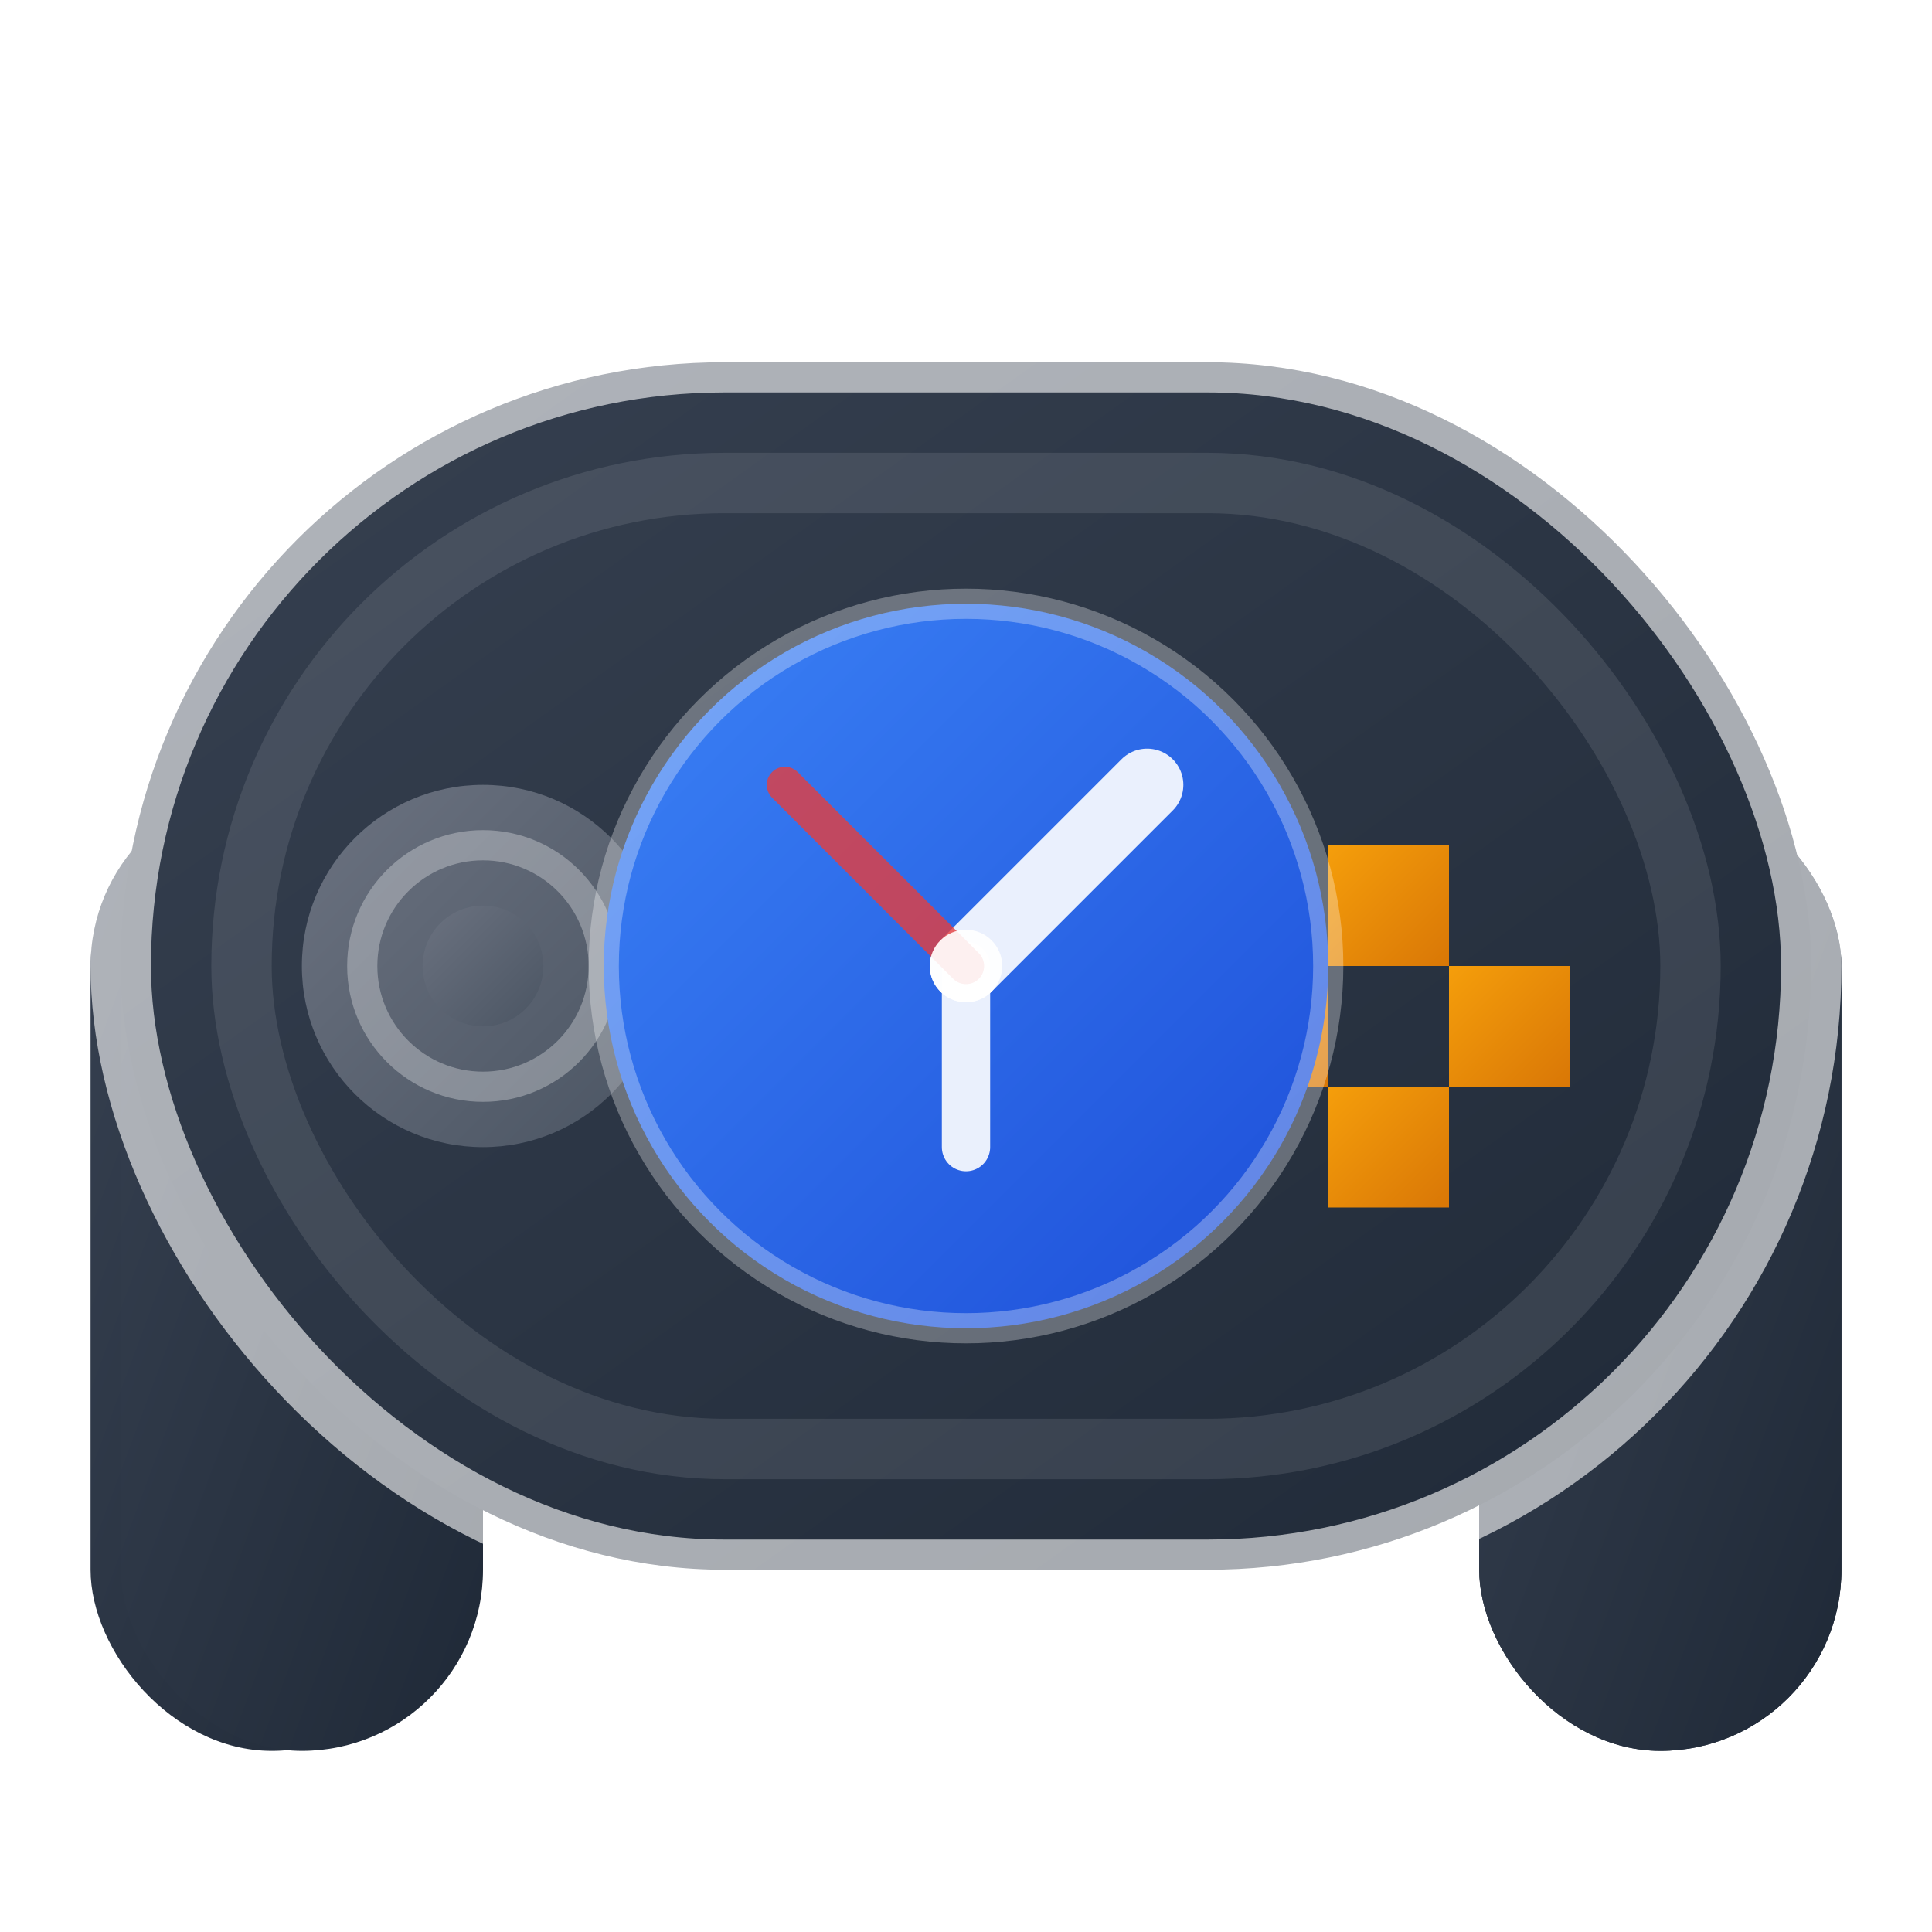 <svg width="32" height="32" viewBox="0 0 32 32" fill="none" xmlns="http://www.w3.org/2000/svg">
  <!-- 그라데이션 정의 -->
  <defs>
    <linearGradient id="gamepadGradient" x1="0%" y1="0%" x2="100%" y2="100%">
      <stop offset="0%" style="stop-color:#374151"/>
      <stop offset="100%" style="stop-color:#1f2937"/>
    </linearGradient>
    <linearGradient id="joystickGradient" x1="0%" y1="0%" x2="100%" y2="100%">
      <stop offset="0%" style="stop-color:#6b7280"/>
      <stop offset="100%" style="stop-color:#4b5563"/>
    </linearGradient>
    <linearGradient id="buttonGradient" x1="0%" y1="0%" x2="100%" y2="100%">
      <stop offset="0%" style="stop-color:#f59e0b"/>
      <stop offset="100%" style="stop-color:#d97706"/>
    </linearGradient>
    <linearGradient id="clockGradient" x1="0%" y1="0%" x2="100%" y2="100%">
      <stop offset="0%" style="stop-color:#3b82f6"/>
      <stop offset="100%" style="stop-color:#1d4ed8"/>
    </linearGradient>
    <filter id="shadow" x="-20%" y="-20%" width="140%" height="140%">
      <feDropShadow dx="0" dy="2" stdDeviation="1" flood-color="#000000" flood-opacity="0.3"/>
    </filter>
  </defs>

  <!-- 왼쪽 그립 (게임기 손잡이) - 불투명하게 -->
  <rect x="1.5" y="13" width="6" height="16" rx="3" fill="url(#gamepadGradient)" filter="url(#shadow)"/>
  <rect x="2" y="13" width="6" height="16" rx="3" fill="url(#gamepadGradient)"/>

  <!-- 오른쪽 그립 (게임기 손잡이) - 불투명하게 -->
  <rect x="24.5" y="13" width="6" height="16" rx="3" fill="url(#gamepadGradient)" filter="url(#shadow)"/>
  <rect x="24.5" y="13" width="6" height="16" rx="3" fill="url(#gamepadGradient)"/>

  <!-- 게임기 본체 (플레이스테이션 스타일) -->
  <rect x="2" y="6" width="28" height="20" rx="10" fill="url(#gamepadGradient)" filter="url(#shadow)"/>

  <!-- 게임기 테두리 -->
  <rect x="2" y="6" width="28" height="20" rx="10" fill="none" stroke="rgba(255,255,255,0.6)" stroke-width="1"/>

  <!-- 왼쪽 조이스틱 -->
  <circle cx="8" cy="16" r="3" fill="url(#joystickGradient)" filter="url(#shadow)"/>
  <circle cx="8" cy="16" r="2" fill="none" stroke="rgba(255,255,255,0.3)" stroke-width="0.5"/>
  <circle cx="8" cy="16" r="1" fill="url(#joystickGradient)" filter="url(#shadow)"/>

  <!-- 오른쪽 방향키 (크로스 패드) -->
  <rect x="22" y="14" width="2" height="2" fill="url(#buttonGradient)" filter="url(#shadow)"/>
  <rect x="24" y="16" width="2" height="2" fill="url(#buttonGradient)" filter="url(#shadow)"/>
  <rect x="22" y="18" width="2" height="2" fill="url(#buttonGradient)" filter="url(#shadow)"/>
  <rect x="20" y="16" width="2" height="2" fill="url(#buttonGradient)" filter="url(#shadow)"/>

  <!-- 중앙 시계 (게임기 화면 역할) -->
  <circle cx="16" cy="16" r="6" fill="url(#clockGradient)" filter="url(#shadow)"/>

  <!-- 시계 테두리 -->
  <circle cx="16" cy="16" r="6" fill="none" stroke="rgba(255,255,255,0.3)" stroke-width="0.5"/>

  <!-- 시계 바늘들 -->
  <!-- 시침 (짧은 바늘) - 2시 방향 -->
  <line x1="16" y1="16" x2="19" y2="13" stroke="#ffffff" stroke-width="1.2" stroke-linecap="round" opacity="0.9"/>
  <!-- 분침 (긴 바늘) - 6시 방향 -->
  <line x1="16" y1="16" x2="16" y2="19" stroke="#ffffff" stroke-width="0.8" stroke-linecap="round" opacity="0.9"/>
  <!-- 초침 (가장 긴 바늘) - 10시 방향 -->
  <line x1="16" y1="16" x2="13" y2="13" stroke="#e53e3e" stroke-width="0.6" stroke-linecap="round" opacity="0.8"/>

  <!-- 시계 중앙 점 -->
  <circle cx="16" cy="16" r="0.6" fill="#ffffff" opacity="0.9"/>

  <!-- 게임기 내부 하이라이트 -->
  <rect x="4" y="8" width="24" height="16" rx="8" fill="none" stroke="rgba(255,255,255,0.1)" stroke-width="1"/>
</svg>
